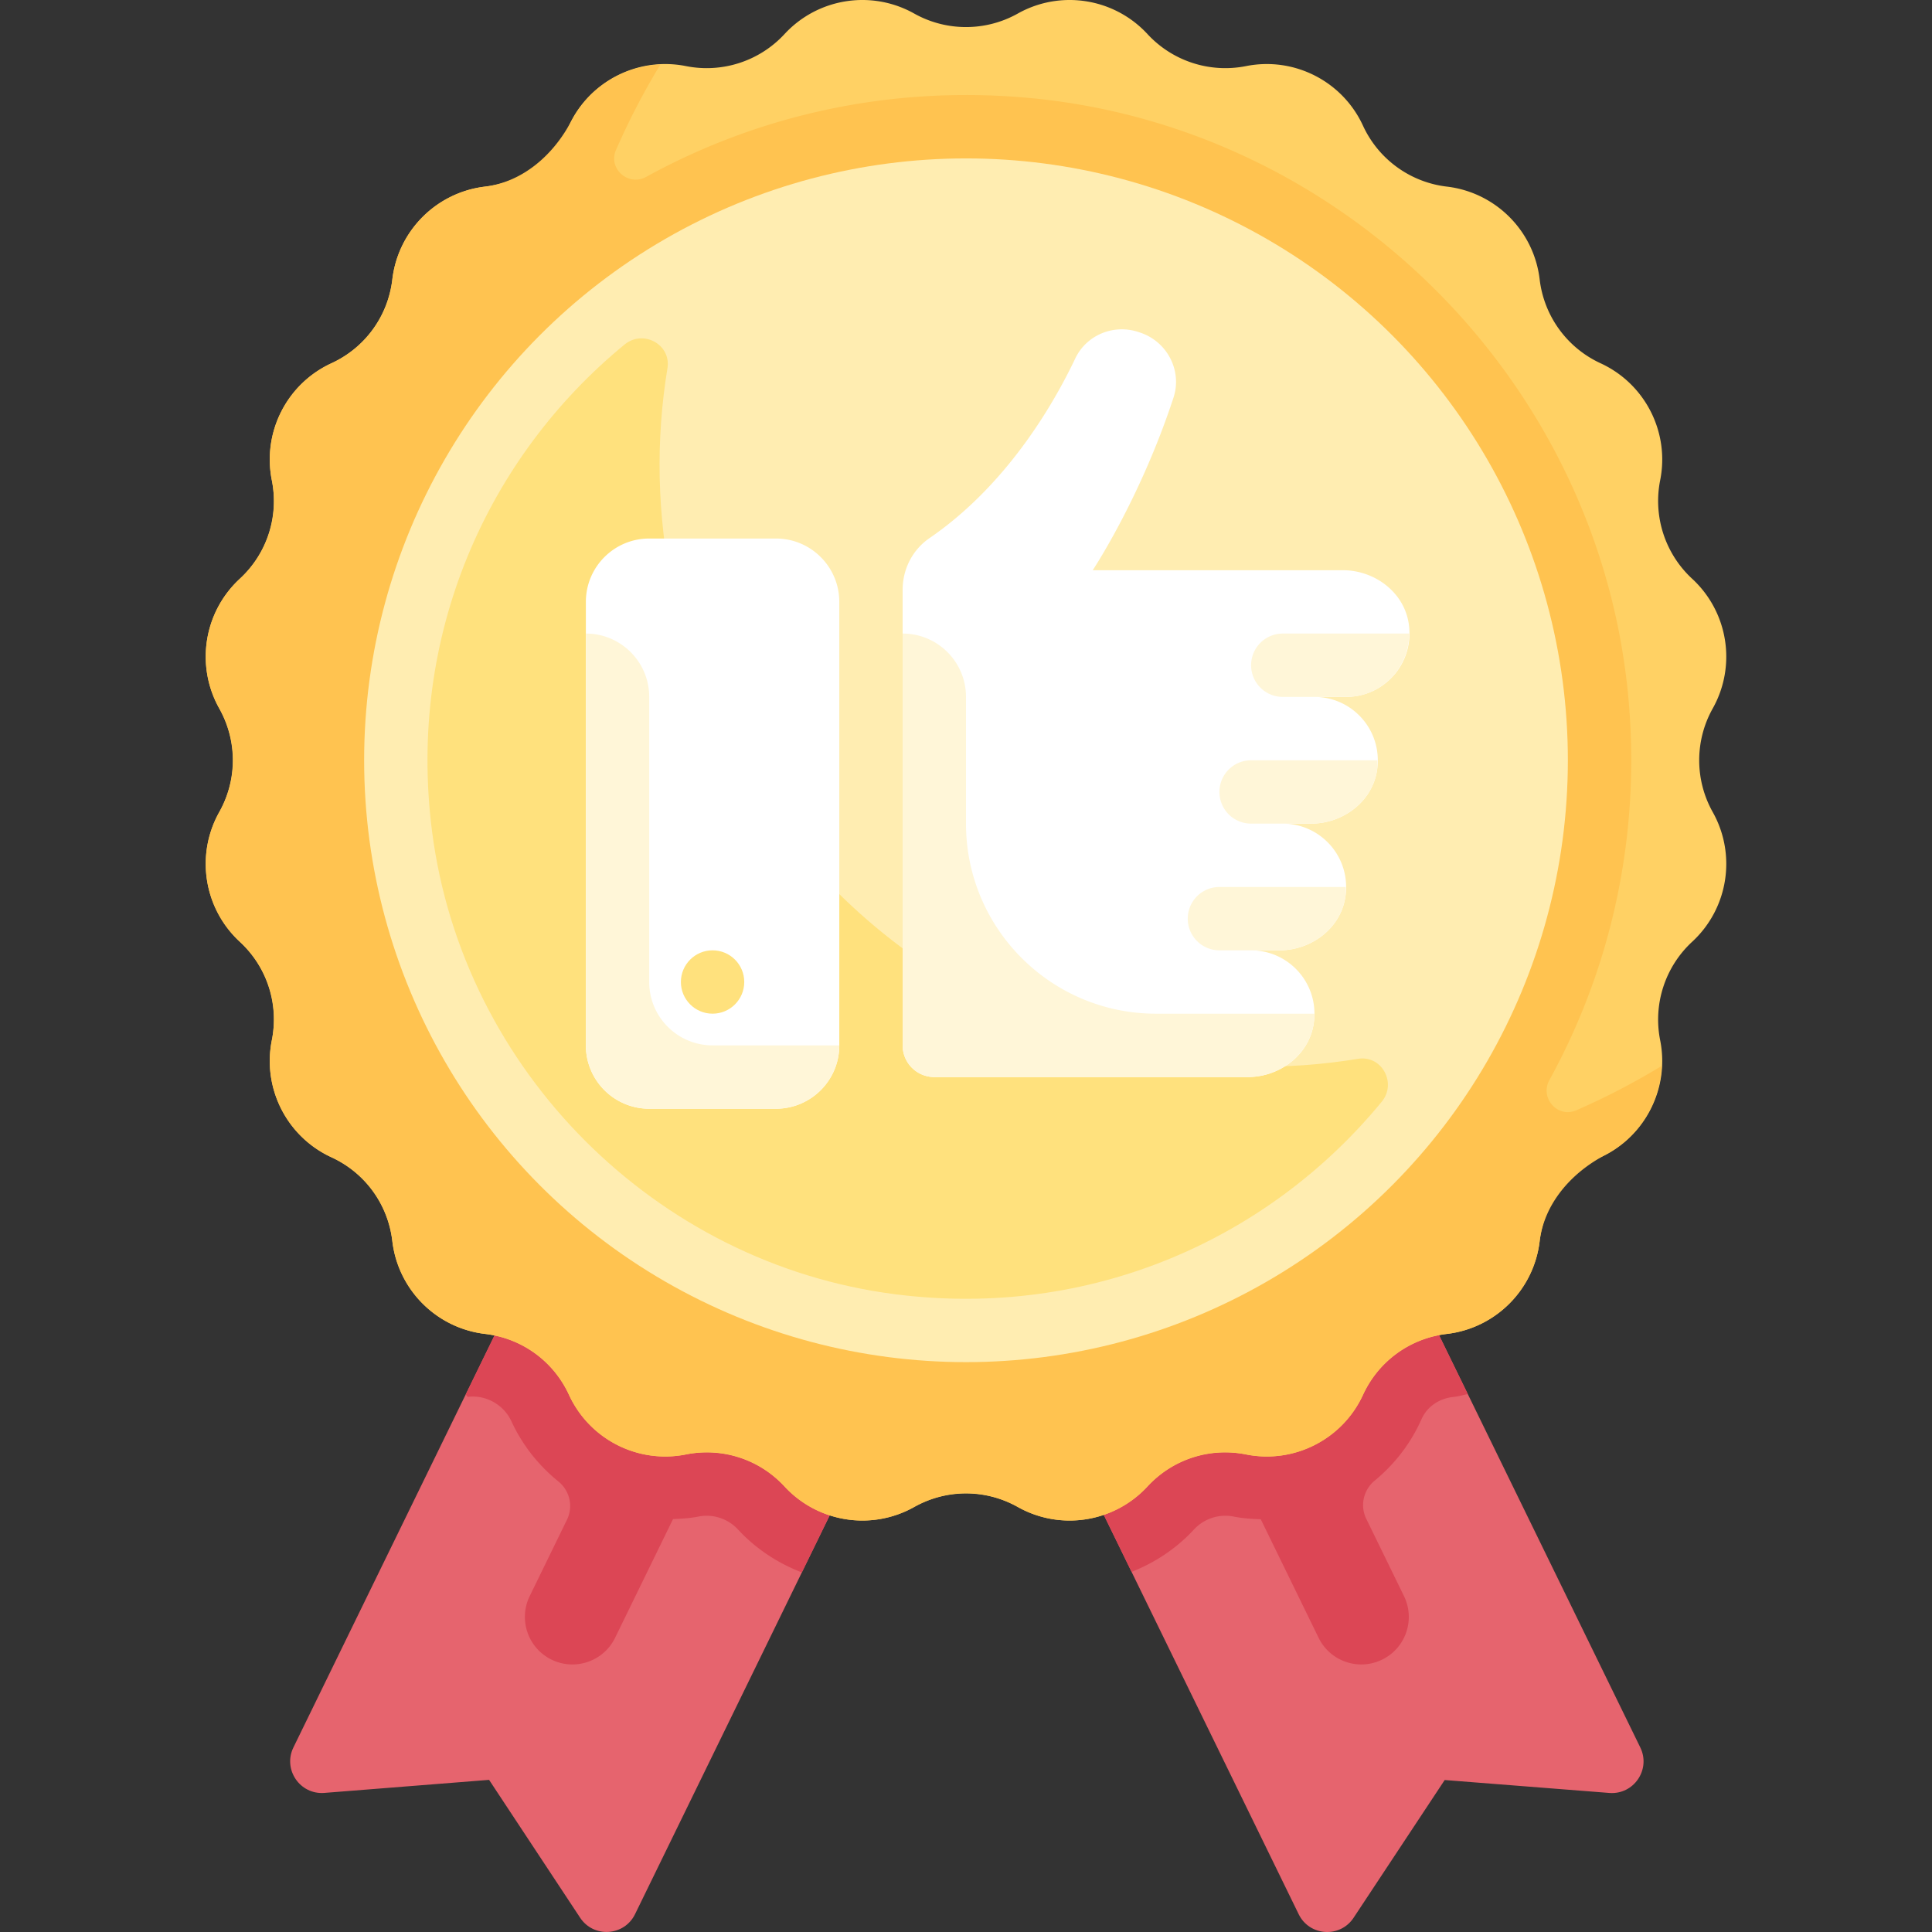 <svg xmlns="http://www.w3.org/2000/svg" viewBox="0 0 512 512"><rect x="0" y="0" width="512" height="512" fill="#333333" stroke="none"/><path d="M134.456 346.931L77.759 463.088c-2.85 5.839 1.729 12.564 8.207 12.051l43.647-3.457 24.127 36.537c3.581 5.422 11.699 4.896 14.55-.944l54.563-111.785-88.397-48.559zm243.452-.178l-88.078 49.214 54.336 111.32c2.849 5.837 10.963 6.366 14.546.948l24.146-36.51 43.638 3.425c6.475.508 11.05-6.214 8.201-12.052l-56.789-116.345z" fill="#e6646e"/><path d="M190.493 377.714l-22.097-12.138-33.941-18.645-11.031 22.599.507.662c4.919-.619 9.607 2.135 11.608 6.481 2.908 6.313 7.215 11.699 12.432 15.922 3.034 2.456 3.995 6.645 2.282 10.154l-9.874 20.231c-3.05 6.255-.459 13.789 5.788 16.839a12.546 12.546 0 005.517 1.279c4.665 0 9.141-2.599 11.322-7.067l15.354-31.458c2.247-.105 4.501-.223 6.71-.663a11.294 11.294 0 012.206-.218c3.141 0 6.165 1.323 8.296 3.631 4.712 5.101 10.544 8.938 16.924 11.386l10.356-21.217-32.359-17.778zm187.415-30.961l-88.078 49.214 10.054 20.597c6.23-2.456 11.924-6.242 16.542-11.243a11.328 11.328 0 018.295-3.631c.739 0 1.482.073 2.209.218 2.363.471 4.778.624 7.183.71l15.33 31.411c2.181 4.468 6.657 7.067 11.322 7.067 1.853 0 3.738-.41 5.517-1.279 6.247-3.05 8.838-10.584 5.788-16.839l-9.995-20.479c-1.706-3.495-.75-7.658 2.251-10.132 5.229-4.312 9.52-9.806 12.375-16.231 1.531-3.446 4.775-5.554 8.527-5.937 1.296-.133 2.504-.501 3.756-.753l-11.076-22.693z" fill="#dc4655"/><path d="M269.732 3.587c11.334-6.353 25.545-4.102 34.361 5.442a28.085 28.085 0 0026.119 8.487c12.742-2.54 25.563 3.993 30.997 15.794a28.081 28.081 0 0022.218 16.142c12.903 1.522 23.078 11.697 24.6 24.6a28.083 28.083 0 0016.142 22.218c11.801 5.435 18.334 18.255 15.794 30.997a28.083 28.083 0 008.487 26.119c9.544 8.816 11.795 23.027 5.442 34.361a28.085 28.085 0 000 27.463c6.353 11.334 4.102 25.545-5.442 34.361a28.085 28.085 0 00-8.487 26.119c2.54 12.742-3.993 25.563-15.794 30.997a28.081 28.081 0 00-16.142 22.218c-1.522 12.903-11.697 23.078-24.6 24.6a28.083 28.083 0 00-22.218 16.142c-5.435 11.801-18.255 18.334-30.997 15.794a28.083 28.083 0 00-26.119 8.487c-8.816 9.544-23.027 11.795-34.361 5.442a28.085 28.085 0 00-27.463 0c-11.334 6.353-25.545 4.102-34.361-5.442a28.085 28.085 0 00-26.119-8.487c-12.742 2.54-25.563-3.993-30.997-15.794a28.081 28.081 0 00-22.218-16.142c-12.903-1.522-23.078-11.697-24.6-24.6a28.083 28.083 0 00-16.142-22.218c-11.801-5.435-18.334-18.255-15.794-30.997a28.083 28.083 0 00-8.487-26.119c-9.544-8.816-11.795-23.027-5.442-34.361a28.085 28.085 0 000-27.463c-6.353-11.334-4.102-25.545 5.442-34.361a28.085 28.085 0 008.487-26.119c-2.54-12.742 3.993-25.563 15.794-30.997a28.081 28.081 0 0016.142-22.218c1.522-12.903 11.697-23.078 24.6-24.6a28.083 28.083 0 0022.218-16.142c5.435-11.801 18.255-18.334 30.997-15.794a28.08 28.08 0 0026.119-8.487c8.816-9.544 23.027-11.795 34.361-5.442a28.08 28.08 0 0027.463 0z" fill="#ffd164"/><path d="M410.61 286.223c16.312-29.686 24.331-64.571 20.904-101.548-7.729-83.409-75.301-150.981-158.71-158.71-36.977-3.426-71.862 4.593-101.548 20.904-4.742 2.606-10.177-2.17-8.009-7.128a188.24 188.24 0 0111.771-22.644c-9.845.453-18.932 5.998-23.613 14.961-4.686 8.972-12.869 16.188-22.917 17.404-12.863 1.557-22.996 11.714-24.515 24.589-1.163 9.86-7.124 18.066-16.142 22.219-11.801 5.434-18.334 18.255-15.795 30.996 1.941 9.737-1.194 19.384-8.487 26.121-9.544 8.815-11.794 23.027-5.442 34.36 4.855 8.661 4.855 18.804 0 27.465-6.353 11.333-4.102 25.544 5.442 34.359 7.293 6.737 10.428 16.384 8.487 26.121-2.539 12.741 3.992 25.561 15.792 30.995 9.019 4.154 14.981 12.359 16.145 22.22 1.523 12.903 11.696 23.077 24.599 24.599 9.86 1.163 18.066 7.125 22.219 16.143 5.435 11.801 18.255 18.333 30.996 15.794 9.737-1.941 19.384 1.194 26.121 8.487 8.815 9.544 23.027 11.794 34.36 5.442 8.661-4.855 18.804-4.855 27.465 0 11.333 6.352 25.544 4.102 34.36-5.442 6.737-7.294 16.384-10.428 26.121-8.487 12.742 2.539 25.563-3.994 30.997-15.796 4.152-9.018 12.359-14.978 22.218-16.141 12.874-1.519 23.032-11.652 24.589-24.515 1.216-10.049 8.434-18.232 17.406-22.918 8.961-4.681 14.506-13.766 14.959-23.611a188.315 188.315 0 01-22.644 11.771c-4.959 2.167-9.735-3.268-7.129-8.01z" fill="#ffc350"/><circle cx="256" cy="201.48" r="159.5" fill="#ffedb1"/><path d="M300.719 279.152C239.75 266.318 191.161 217.73 178.327 156.76c-4.314-20.493-4.537-40.384-1.446-59.159 1.038-6.304-6.415-10.361-11.353-6.308-36.296 29.786-57.69 77.024-51.035 128.99 8.119 63.405 59.298 114.583 122.703 122.703 51.967 6.655 99.204-14.739 128.99-51.035 4.053-4.938-.005-12.391-6.308-11.353-18.776 3.091-38.666 2.867-59.159-1.446z" fill="#ffe17d"/><path d="M373.299 165.079c-1.344-8.255-9.096-13.969-17.459-13.969h-66.26s12.584-18.876 21.41-45.735c2.348-7.144-1.675-14.847-8.809-17.225l-.483-.161c-6.561-2.187-13.783.777-16.751 7.024-6.08 12.797-18.488 33.787-38.643 47.611-4.482 3.074-7.095 8.216-7.095 13.651v120.76a8.396 8.396 0 008.395 8.395h83.052c8.364 0 16.115-5.716 17.458-13.971 1.711-10.519-6.363-19.609-16.56-19.609h7.497c8.364 0 16.116-5.716 17.458-13.971 1.711-10.519-6.363-19.609-16.56-19.609h7.497c8.364 0 16.116-5.716 17.458-13.971 1.71-10.519-6.364-19.609-16.56-19.609h8.395c10.199-.001 18.272-9.093 16.56-19.611zM205.63 293.824h-33.58c-9.273 0-16.79-7.517-16.79-16.79v-117.53c0-9.273 7.517-16.79 16.79-16.79h33.58c9.273 0 16.79 7.517 16.79 16.79v117.53c0 9.273-7.517 16.79-16.79 16.79z" fill="#fff"/><circle cx="188.84" cy="260.24" r="8.395" fill="#ffe17d"/><g fill="#fff6d8"><path d="M323.16 235.059a8.395 8.395 0 100 16.79h15.892c8.364 0 16.116-5.716 17.458-13.971.156-.96.146-1.889.145-2.819H323.16zm8.395-33.58a8.395 8.395 0 100 16.79h15.892c8.364 0 16.116-5.716 17.458-13.971.156-.96.146-1.889.144-2.819h-33.494zm0-25.185a8.395 8.395 0 008.395 8.395h16.79c9.267 0 16.695-7.526 16.705-16.79H339.95a8.395 8.395 0 00-8.395 8.395z"/><path d="M306.37 268.639c-27.818 0-50.37-22.551-50.37-50.37v-33.58c0-9.273-7.517-16.79-16.79-16.79v109.135a8.396 8.396 0 008.395 8.395h83.052c9.267 0 17.783-7.017 17.661-16.731l-.058-.059h-41.89zm-134.32-8.395v-75.555c0-9.273-7.517-16.79-16.79-16.79v109.135c0 9.273 7.517 16.79 16.79 16.79h33.58c9.273 0 16.79-7.517 16.79-16.79h-33.58c-9.273 0-16.79-7.517-16.79-16.79z"/></g></svg>
